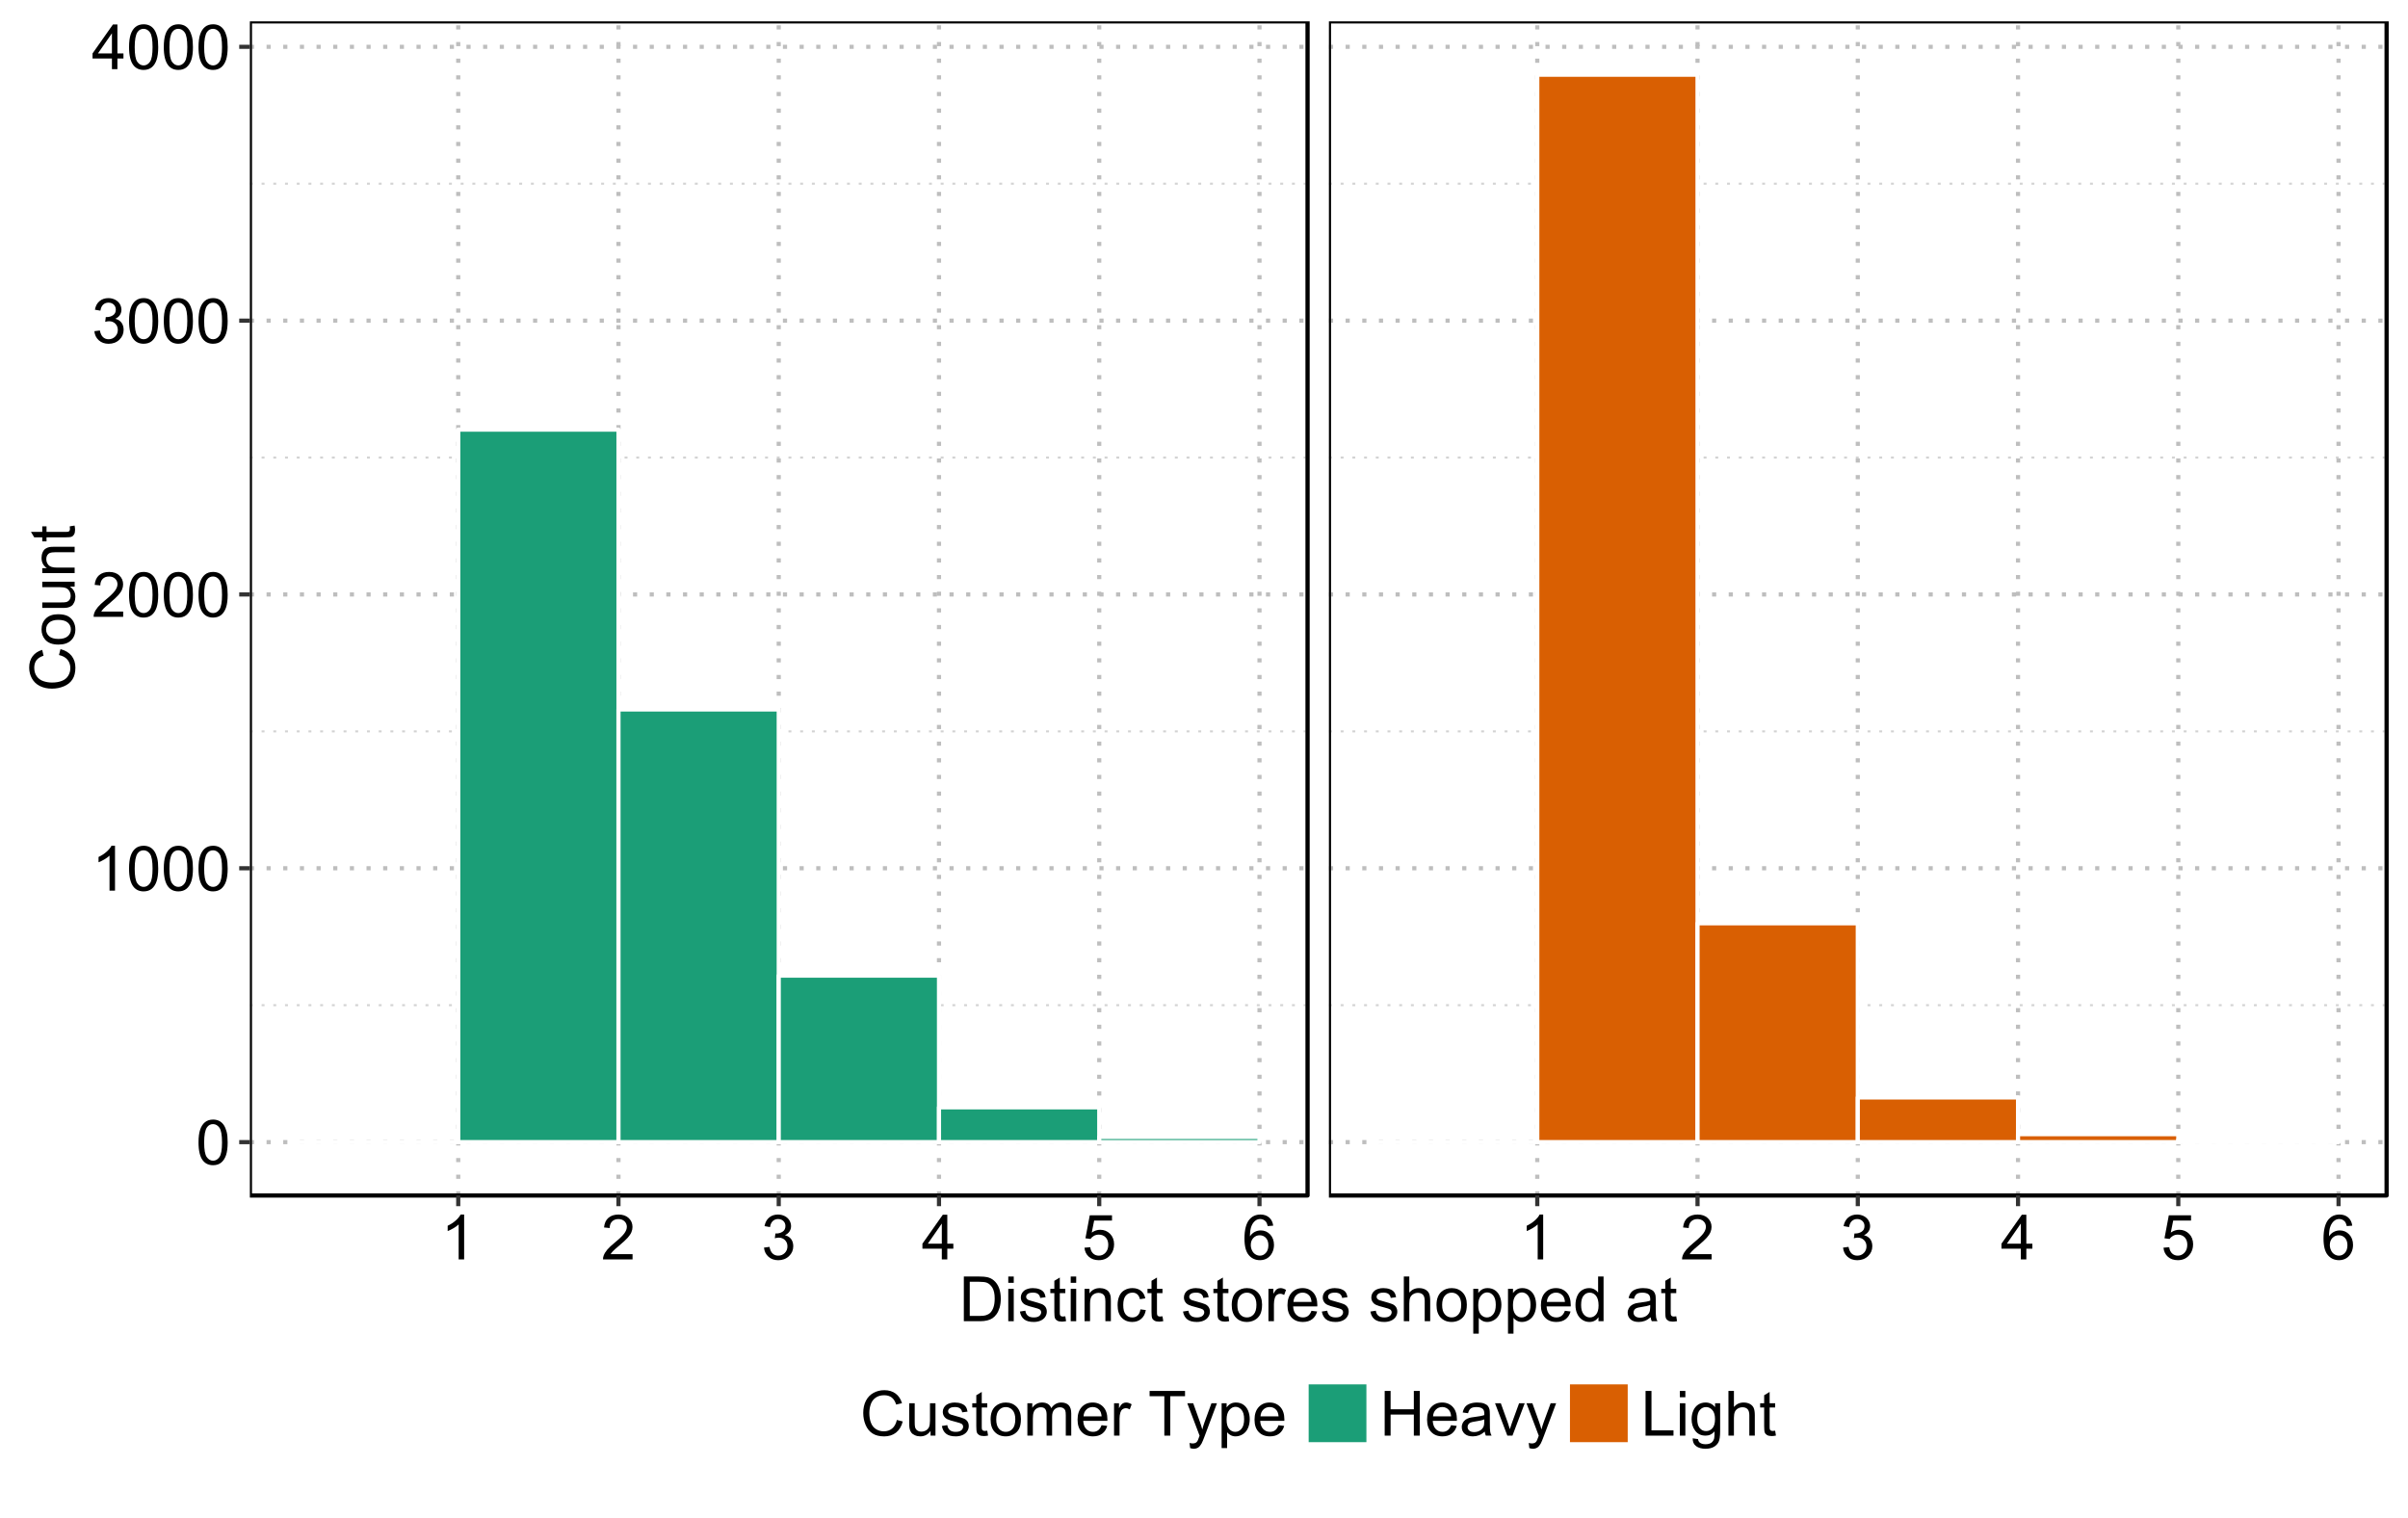 <?xml version="1.0" encoding="UTF-8"?>
<svg xmlns="http://www.w3.org/2000/svg" xmlns:xlink="http://www.w3.org/1999/xlink" width="617pt" height="389pt" viewBox="0 0 617 389" version="1.1">
<defs>
<g>
<symbol overflow="visible" id="glyph0-0">
<path style="stroke:none;" d="M 0.664 -5.648 C 0.66 -7 0.801 -8.09 1.082 -8.918 C 1.359 -9.742 1.773 -10.379 2.324 -10.828 C 2.871 -11.273 3.562 -11.496 4.398 -11.5 C 5.012 -11.496 5.551 -11.371 6.016 -11.129 C 6.477 -10.879 6.859 -10.523 7.164 -10.059 C 7.465 -9.59 7.703 -9.023 7.875 -8.355 C 8.047 -7.684 8.133 -6.781 8.133 -5.648 C 8.133 -4.305 7.992 -3.219 7.719 -2.395 C 7.438 -1.566 7.027 -0.93 6.48 -0.48 C 5.93 -0.031 5.234 0.191 4.398 0.195 C 3.293 0.191 2.426 -0.199 1.797 -0.992 C 1.039 -1.941 0.66 -3.496 0.664 -5.648 Z M 2.109 -5.648 C 2.109 -3.766 2.328 -2.512 2.77 -1.895 C 3.207 -1.27 3.75 -0.961 4.398 -0.961 C 5.043 -0.961 5.586 -1.273 6.027 -1.898 C 6.465 -2.523 6.684 -3.773 6.688 -5.648 C 6.684 -7.531 6.465 -8.781 6.027 -9.406 C 5.586 -10.023 5.039 -10.336 4.383 -10.336 C 3.734 -10.336 3.219 -10.062 2.836 -9.516 C 2.352 -8.816 2.109 -7.527 2.109 -5.648 Z M 2.109 -5.648 "/>
</symbol>
<symbol overflow="visible" id="glyph0-1">
<path style="stroke:none;" d="M 5.961 0 L 4.555 0 L 4.555 -8.961 C 4.211 -8.633 3.77 -8.312 3.223 -7.992 C 2.672 -7.668 2.176 -7.426 1.742 -7.266 L 1.742 -8.625 C 2.523 -8.992 3.211 -9.438 3.805 -9.969 C 4.391 -10.492 4.809 -11.004 5.055 -11.5 L 5.961 -11.5 Z M 5.961 0 "/>
</symbol>
<symbol overflow="visible" id="glyph0-2">
<path style="stroke:none;" d="M 8.055 -1.352 L 8.055 0 L 0.484 0 C 0.473 -0.336 0.527 -0.66 0.648 -0.977 C 0.84 -1.488 1.148 -1.996 1.574 -2.5 C 1.996 -2.996 2.609 -3.574 3.414 -4.234 C 4.656 -5.254 5.496 -6.062 5.938 -6.66 C 6.371 -7.254 6.59 -7.816 6.594 -8.352 C 6.59 -8.906 6.391 -9.379 5.996 -9.762 C 5.594 -10.145 5.074 -10.336 4.438 -10.336 C 3.758 -10.336 3.219 -10.133 2.812 -9.727 C 2.406 -9.32 2.199 -8.758 2.195 -8.039 L 0.75 -8.188 C 0.848 -9.262 1.219 -10.086 1.867 -10.652 C 2.512 -11.215 3.379 -11.496 4.469 -11.5 C 5.566 -11.496 6.438 -11.191 7.078 -10.586 C 7.719 -9.973 8.039 -9.219 8.039 -8.32 C 8.039 -7.859 7.945 -7.406 7.758 -6.969 C 7.57 -6.523 7.258 -6.059 6.824 -5.57 C 6.387 -5.078 5.664 -4.406 4.656 -3.555 C 3.809 -2.844 3.266 -2.363 3.031 -2.113 C 2.789 -1.859 2.594 -1.605 2.438 -1.352 Z M 8.055 -1.352 "/>
</symbol>
<symbol overflow="visible" id="glyph0-3">
<path style="stroke:none;" d="M 0.672 -3.023 L 2.078 -3.211 C 2.238 -2.414 2.512 -1.84 2.902 -1.488 C 3.285 -1.137 3.758 -0.961 4.32 -0.961 C 4.977 -0.961 5.535 -1.188 5.996 -1.648 C 6.449 -2.102 6.68 -2.672 6.68 -3.352 C 6.68 -3.996 6.469 -4.527 6.047 -4.949 C 5.625 -5.367 5.086 -5.578 4.438 -5.578 C 4.168 -5.578 3.84 -5.523 3.445 -5.422 L 3.602 -6.656 C 3.691 -6.645 3.766 -6.637 3.828 -6.641 C 4.422 -6.637 4.961 -6.793 5.445 -7.109 C 5.922 -7.418 6.164 -7.902 6.164 -8.555 C 6.164 -9.07 5.988 -9.496 5.641 -9.836 C 5.289 -10.172 4.84 -10.34 4.289 -10.344 C 3.742 -10.34 3.285 -10.168 2.922 -9.828 C 2.555 -9.48 2.32 -8.965 2.219 -8.281 L 0.812 -8.531 C 0.98 -9.473 1.371 -10.203 1.984 -10.723 C 2.59 -11.238 3.348 -11.496 4.258 -11.5 C 4.879 -11.496 5.453 -11.363 5.984 -11.098 C 6.508 -10.828 6.91 -10.461 7.191 -10 C 7.465 -9.535 7.605 -9.043 7.609 -8.523 C 7.605 -8.027 7.473 -7.578 7.211 -7.172 C 6.941 -6.766 6.547 -6.441 6.031 -6.203 C 6.703 -6.043 7.23 -5.719 7.609 -5.23 C 7.98 -4.734 8.168 -4.117 8.172 -3.383 C 8.168 -2.379 7.805 -1.531 7.078 -0.84 C 6.348 -0.145 5.426 0.199 4.312 0.203 C 3.305 0.199 2.469 -0.098 1.809 -0.695 C 1.141 -1.293 0.762 -2.07 0.672 -3.023 Z M 0.672 -3.023 "/>
</symbol>
<symbol overflow="visible" id="glyph0-4">
<path style="stroke:none;" d="M 5.172 0 L 5.172 -2.742 L 0.203 -2.742 L 0.203 -4.031 L 5.43 -11.453 L 6.578 -11.453 L 6.578 -4.031 L 8.125 -4.031 L 8.125 -2.742 L 6.578 -2.742 L 6.578 0 Z M 5.172 -4.031 L 5.172 -9.195 L 1.586 -4.031 Z M 5.172 -4.031 "/>
</symbol>
<symbol overflow="visible" id="glyph0-5">
<path style="stroke:none;" d="M 0.664 -3 L 2.141 -3.125 C 2.246 -2.402 2.5 -1.863 2.902 -1.504 C 3.297 -1.141 3.777 -0.961 4.344 -0.961 C 5.016 -0.961 5.59 -1.215 6.062 -1.727 C 6.527 -2.234 6.762 -2.91 6.766 -3.758 C 6.762 -4.555 6.535 -5.188 6.09 -5.656 C 5.637 -6.117 5.047 -6.352 4.32 -6.352 C 3.863 -6.352 3.457 -6.246 3.094 -6.043 C 2.727 -5.832 2.438 -5.566 2.234 -5.242 L 0.914 -5.414 L 2.023 -11.297 L 7.719 -11.297 L 7.719 -9.953 L 3.148 -9.953 L 2.531 -6.875 C 3.219 -7.352 3.938 -7.594 4.695 -7.594 C 5.691 -7.594 6.535 -7.246 7.227 -6.555 C 7.91 -5.859 8.254 -4.969 8.258 -3.883 C 8.254 -2.844 7.953 -1.949 7.352 -1.195 C 6.613 -0.27 5.609 0.191 4.344 0.195 C 3.297 0.191 2.449 -0.098 1.793 -0.68 C 1.133 -1.262 0.754 -2.035 0.664 -3 Z M 0.664 -3 "/>
</symbol>
<symbol overflow="visible" id="glyph0-6">
<path style="stroke:none;" d="M 7.961 -8.648 L 6.562 -8.539 C 6.438 -9.086 6.258 -9.488 6.031 -9.742 C 5.648 -10.141 5.18 -10.34 4.625 -10.344 C 4.172 -10.34 3.781 -10.215 3.445 -9.969 C 3 -9.641 2.648 -9.172 2.398 -8.555 C 2.141 -7.934 2.008 -7.051 2 -5.906 C 2.336 -6.422 2.75 -6.805 3.242 -7.055 C 3.727 -7.305 4.242 -7.43 4.781 -7.43 C 5.719 -7.43 6.516 -7.082 7.176 -6.395 C 7.832 -5.699 8.16 -4.809 8.164 -3.719 C 8.16 -2.996 8.008 -2.328 7.699 -1.715 C 7.387 -1.094 6.961 -0.621 6.422 -0.297 C 5.879 0.031 5.262 0.191 4.578 0.195 C 3.402 0.191 2.449 -0.234 1.711 -1.098 C 0.969 -1.957 0.598 -3.379 0.602 -5.359 C 0.598 -7.57 1.008 -9.18 1.828 -10.188 C 2.539 -11.059 3.5 -11.496 4.711 -11.5 C 5.609 -11.496 6.348 -11.242 6.926 -10.742 C 7.5 -10.234 7.844 -9.539 7.961 -8.648 Z M 2.219 -3.711 C 2.215 -3.223 2.316 -2.762 2.527 -2.32 C 2.73 -1.875 3.02 -1.535 3.391 -1.309 C 3.758 -1.074 4.145 -0.961 4.555 -0.961 C 5.145 -0.961 5.656 -1.199 6.086 -1.68 C 6.512 -2.156 6.727 -2.809 6.727 -3.633 C 6.727 -4.422 6.516 -5.043 6.094 -5.504 C 5.672 -5.957 5.141 -6.188 4.5 -6.188 C 3.863 -6.188 3.324 -5.957 2.883 -5.504 C 2.438 -5.043 2.215 -4.445 2.219 -3.711 Z M 2.219 -3.711 "/>
</symbol>
<symbol overflow="visible" id="glyph0-7">
<path style="stroke:none;" d="M 1.234 0 L 1.234 -11.453 L 5.18 -11.453 C 6.07 -11.449 6.75 -11.395 7.219 -11.289 C 7.875 -11.137 8.434 -10.863 8.898 -10.469 C 9.5 -9.957 9.953 -9.305 10.254 -8.512 C 10.551 -7.715 10.699 -6.809 10.703 -5.789 C 10.699 -4.918 10.598 -4.145 10.398 -3.477 C 10.191 -2.801 9.93 -2.246 9.617 -1.809 C 9.297 -1.367 8.949 -1.02 8.574 -0.77 C 8.191 -0.512 7.738 -0.32 7.207 -0.195 C 6.672 -0.062 6.059 0 5.367 0 Z M 2.75 -1.352 L 5.195 -1.352 C 5.949 -1.348 6.543 -1.418 6.973 -1.562 C 7.402 -1.699 7.742 -1.898 8 -2.156 C 8.355 -2.516 8.637 -2.996 8.84 -3.605 C 9.039 -4.207 9.141 -4.945 9.141 -5.812 C 9.141 -7.008 8.941 -7.926 8.551 -8.574 C 8.152 -9.215 7.676 -9.648 7.117 -9.867 C 6.707 -10.023 6.055 -10.102 5.156 -10.102 L 2.75 -10.102 Z M 2.75 -1.352 "/>
</symbol>
<symbol overflow="visible" id="glyph0-8">
<path style="stroke:none;" d="M 1.062 -9.836 L 1.062 -11.453 L 2.469 -11.453 L 2.469 -9.836 Z M 1.062 0 L 1.062 -8.297 L 2.469 -8.297 L 2.469 0 Z M 1.062 0 "/>
</symbol>
<symbol overflow="visible" id="glyph0-9">
<path style="stroke:none;" d="M 0.492 -2.477 L 1.883 -2.695 C 1.957 -2.137 2.176 -1.707 2.535 -1.414 C 2.891 -1.113 3.391 -0.965 4.031 -0.969 C 4.676 -0.965 5.152 -1.098 5.469 -1.363 C 5.777 -1.625 5.934 -1.934 5.938 -2.289 C 5.934 -2.605 5.797 -2.855 5.523 -3.039 C 5.328 -3.16 4.848 -3.32 4.086 -3.516 C 3.051 -3.773 2.336 -3.996 1.941 -4.191 C 1.539 -4.379 1.238 -4.645 1.035 -4.98 C 0.828 -5.316 0.727 -5.688 0.727 -6.094 C 0.727 -6.461 0.809 -6.801 0.98 -7.121 C 1.145 -7.434 1.375 -7.695 1.672 -7.906 C 1.887 -8.062 2.188 -8.199 2.566 -8.316 C 2.941 -8.426 3.344 -8.484 3.781 -8.484 C 4.43 -8.484 5.004 -8.391 5.496 -8.203 C 5.988 -8.016 6.352 -7.762 6.586 -7.441 C 6.82 -7.121 6.98 -6.691 7.07 -6.156 L 5.695 -5.969 C 5.633 -6.395 5.449 -6.727 5.152 -6.969 C 4.848 -7.203 4.426 -7.324 3.883 -7.328 C 3.234 -7.324 2.773 -7.219 2.5 -7.008 C 2.223 -6.793 2.086 -6.543 2.086 -6.258 C 2.086 -6.074 2.141 -5.91 2.258 -5.766 C 2.367 -5.613 2.547 -5.488 2.797 -5.391 C 2.934 -5.336 3.348 -5.215 4.039 -5.031 C 5.031 -4.762 5.727 -4.543 6.121 -4.379 C 6.512 -4.207 6.82 -3.961 7.047 -3.641 C 7.27 -3.312 7.383 -2.914 7.383 -2.438 C 7.383 -1.969 7.246 -1.527 6.973 -1.113 C 6.699 -0.699 6.305 -0.379 5.789 -0.152 C 5.273 0.074 4.688 0.188 4.039 0.188 C 2.957 0.188 2.137 -0.035 1.574 -0.484 C 1.008 -0.93 0.648 -1.594 0.492 -2.477 Z M 0.492 -2.477 "/>
</symbol>
<symbol overflow="visible" id="glyph0-10">
<path style="stroke:none;" d="M 4.125 -1.258 L 4.328 -0.016 C 3.93 0.066 3.574 0.105 3.266 0.109 C 2.75 0.105 2.355 0.027 2.078 -0.133 C 1.793 -0.293 1.594 -0.504 1.484 -0.77 C 1.367 -1.027 1.312 -1.582 1.312 -2.43 L 1.312 -7.203 L 0.281 -7.203 L 0.281 -8.297 L 1.312 -8.297 L 1.312 -10.352 L 2.711 -11.195 L 2.711 -8.297 L 4.125 -8.297 L 4.125 -7.203 L 2.711 -7.203 L 2.711 -2.352 C 2.707 -1.945 2.73 -1.688 2.785 -1.578 C 2.832 -1.461 2.914 -1.371 3.027 -1.305 C 3.137 -1.234 3.297 -1.199 3.508 -1.203 C 3.66 -1.199 3.867 -1.219 4.125 -1.258 Z M 4.125 -1.258 "/>
</symbol>
<symbol overflow="visible" id="glyph0-11">
<path style="stroke:none;" d="M 1.055 0 L 1.055 -8.297 L 2.32 -8.297 L 2.32 -7.117 C 2.93 -8.027 3.809 -8.484 4.961 -8.484 C 5.457 -8.484 5.918 -8.395 6.34 -8.215 C 6.758 -8.035 7.07 -7.797 7.281 -7.508 C 7.488 -7.211 7.633 -6.867 7.719 -6.469 C 7.766 -6.207 7.793 -5.75 7.797 -5.102 L 7.797 0 L 6.391 0 L 6.391 -5.047 C 6.387 -5.617 6.332 -6.047 6.227 -6.332 C 6.113 -6.613 5.918 -6.84 5.645 -7.012 C 5.363 -7.18 5.039 -7.266 4.664 -7.266 C 4.062 -7.266 3.543 -7.074 3.113 -6.695 C 2.676 -6.312 2.461 -5.59 2.461 -4.531 L 2.461 0 Z M 1.055 0 "/>
</symbol>
<symbol overflow="visible" id="glyph0-12">
<path style="stroke:none;" d="M 6.469 -3.039 L 7.852 -2.859 C 7.699 -1.906 7.312 -1.16 6.691 -0.621 C 6.066 -0.082 5.301 0.188 4.398 0.188 C 3.262 0.188 2.348 -0.184 1.66 -0.926 C 0.965 -1.668 0.621 -2.73 0.625 -4.117 C 0.621 -5.012 0.77 -5.797 1.07 -6.469 C 1.363 -7.141 1.816 -7.645 2.426 -7.98 C 3.031 -8.316 3.691 -8.484 4.406 -8.484 C 5.305 -8.484 6.039 -8.254 6.617 -7.801 C 7.188 -7.34 7.555 -6.695 7.719 -5.859 L 6.352 -5.648 C 6.219 -6.203 5.988 -6.621 5.66 -6.906 C 5.328 -7.184 4.926 -7.324 4.461 -7.328 C 3.75 -7.324 3.176 -7.07 2.734 -6.566 C 2.289 -6.055 2.066 -5.25 2.07 -4.156 C 2.066 -3.039 2.281 -2.23 2.711 -1.727 C 3.137 -1.219 3.695 -0.965 4.383 -0.969 C 4.934 -0.965 5.395 -1.137 5.766 -1.477 C 6.133 -1.812 6.367 -2.332 6.469 -3.039 Z M 6.469 -3.039 "/>
</symbol>
<symbol overflow="visible" id="glyph0-13">
<path style="stroke:none;" d=""/>
</symbol>
<symbol overflow="visible" id="glyph0-14">
<path style="stroke:none;" d="M 0.531 -4.148 C 0.527 -5.684 0.953 -6.82 1.812 -7.562 C 2.523 -8.176 3.395 -8.484 4.422 -8.484 C 5.559 -8.484 6.492 -8.109 7.219 -7.363 C 7.941 -6.613 8.301 -5.582 8.305 -4.266 C 8.301 -3.195 8.141 -2.355 7.824 -1.746 C 7.5 -1.133 7.035 -0.656 6.426 -0.32 C 5.812 0.02 5.145 0.188 4.422 0.188 C 3.258 0.188 2.32 -0.184 1.605 -0.93 C 0.887 -1.672 0.527 -2.746 0.531 -4.148 Z M 1.977 -4.148 C 1.973 -3.086 2.207 -2.289 2.672 -1.762 C 3.133 -1.23 3.715 -0.965 4.422 -0.969 C 5.117 -0.965 5.699 -1.23 6.164 -1.766 C 6.625 -2.293 6.855 -3.105 6.859 -4.195 C 6.855 -5.219 6.621 -5.996 6.16 -6.527 C 5.691 -7.055 5.113 -7.316 4.422 -7.32 C 3.715 -7.316 3.133 -7.055 2.672 -6.531 C 2.207 -6.004 1.973 -5.211 1.977 -4.148 Z M 1.977 -4.148 "/>
</symbol>
<symbol overflow="visible" id="glyph0-15">
<path style="stroke:none;" d="M 1.039 0 L 1.039 -8.297 L 2.305 -8.297 L 2.305 -7.039 C 2.625 -7.625 2.926 -8.016 3.199 -8.203 C 3.473 -8.391 3.773 -8.484 4.102 -8.484 C 4.574 -8.484 5.055 -8.332 5.547 -8.031 L 5.062 -6.727 C 4.719 -6.93 4.375 -7.031 4.031 -7.031 C 3.723 -7.031 3.445 -6.938 3.203 -6.754 C 2.957 -6.566 2.781 -6.309 2.68 -5.984 C 2.52 -5.48 2.441 -4.934 2.445 -4.344 L 2.445 0 Z M 1.039 0 "/>
</symbol>
<symbol overflow="visible" id="glyph0-16">
<path style="stroke:none;" d="M 6.734 -2.672 L 8.188 -2.492 C 7.953 -1.641 7.531 -0.984 6.914 -0.516 C 6.293 -0.047 5.5 0.188 4.539 0.188 C 3.324 0.188 2.363 -0.184 1.652 -0.934 C 0.941 -1.676 0.586 -2.727 0.586 -4.078 C 0.586 -5.473 0.945 -6.555 1.664 -7.328 C 2.383 -8.098 3.312 -8.484 4.461 -8.484 C 5.566 -8.484 6.473 -8.105 7.18 -7.352 C 7.879 -6.594 8.23 -5.531 8.234 -4.164 C 8.23 -4.078 8.23 -3.953 8.227 -3.789 L 2.039 -3.789 C 2.09 -2.875 2.348 -2.176 2.812 -1.695 C 3.273 -1.207 3.852 -0.965 4.547 -0.969 C 5.062 -0.965 5.5 -1.102 5.867 -1.375 C 6.227 -1.645 6.516 -2.078 6.734 -2.672 Z M 2.117 -4.945 L 6.75 -4.945 C 6.688 -5.641 6.508 -6.164 6.219 -6.516 C 5.766 -7.055 5.188 -7.324 4.477 -7.328 C 3.828 -7.324 3.285 -7.109 2.848 -6.68 C 2.406 -6.246 2.16 -5.668 2.117 -4.945 Z M 2.117 -4.945 "/>
</symbol>
<symbol overflow="visible" id="glyph0-17">
<path style="stroke:none;" d="M 1.055 0 L 1.055 -11.453 L 2.461 -11.453 L 2.461 -7.344 C 3.117 -8.102 3.945 -8.484 4.945 -8.484 C 5.559 -8.484 6.09 -8.363 6.547 -8.121 C 6.996 -7.879 7.32 -7.543 7.52 -7.117 C 7.711 -6.688 7.809 -6.066 7.812 -5.258 L 7.812 0 L 6.406 0 L 6.406 -5.258 C 6.402 -5.957 6.25 -6.469 5.949 -6.793 C 5.641 -7.109 5.211 -7.27 4.656 -7.273 C 4.238 -7.27 3.848 -7.164 3.48 -6.949 C 3.113 -6.73 2.852 -6.438 2.695 -6.07 C 2.539 -5.699 2.461 -5.188 2.461 -4.539 L 2.461 0 Z M 1.055 0 "/>
</symbol>
<symbol overflow="visible" id="glyph0-18">
<path style="stroke:none;" d="M 1.055 3.18 L 1.055 -8.297 L 2.336 -8.297 L 2.336 -7.219 C 2.637 -7.641 2.977 -7.957 3.359 -8.168 C 3.734 -8.379 4.195 -8.484 4.742 -8.484 C 5.445 -8.484 6.07 -8.301 6.617 -7.938 C 7.156 -7.57 7.566 -7.055 7.844 -6.395 C 8.117 -5.727 8.254 -5 8.258 -4.211 C 8.254 -3.359 8.102 -2.594 7.801 -1.918 C 7.492 -1.234 7.051 -0.715 6.473 -0.355 C 5.891 0.008 5.281 0.188 4.641 0.188 C 4.172 0.188 3.75 0.09 3.379 -0.109 C 3.004 -0.305 2.699 -0.555 2.461 -0.859 L 2.461 3.18 Z M 2.328 -4.102 C 2.324 -3.031 2.543 -2.242 2.977 -1.734 C 3.406 -1.223 3.93 -0.965 4.547 -0.969 C 5.172 -0.965 5.707 -1.23 6.152 -1.762 C 6.598 -2.289 6.82 -3.109 6.82 -4.219 C 6.82 -5.273 6.602 -6.062 6.168 -6.594 C 5.73 -7.117 5.211 -7.383 4.609 -7.383 C 4.008 -7.383 3.477 -7.102 3.02 -6.543 C 2.555 -5.98 2.324 -5.168 2.328 -4.102 Z M 2.328 -4.102 "/>
</symbol>
<symbol overflow="visible" id="glyph0-19">
<path style="stroke:none;" d="M 6.438 0 L 6.438 -1.047 C 5.91 -0.223 5.137 0.188 4.117 0.188 C 3.453 0.188 2.844 0.008 2.293 -0.359 C 1.734 -0.719 1.305 -1.23 1.004 -1.887 C 0.695 -2.539 0.543 -3.289 0.547 -4.141 C 0.543 -4.965 0.684 -5.715 0.961 -6.395 C 1.234 -7.066 1.648 -7.586 2.203 -7.945 C 2.754 -8.305 3.371 -8.484 4.055 -8.484 C 4.555 -8.484 5 -8.379 5.391 -8.168 C 5.781 -7.957 6.098 -7.68 6.344 -7.344 L 6.344 -11.453 L 7.742 -11.453 L 7.742 0 Z M 1.992 -4.141 C 1.992 -3.074 2.215 -2.281 2.664 -1.758 C 3.109 -1.23 3.637 -0.965 4.25 -0.969 C 4.859 -0.965 5.383 -1.219 5.816 -1.723 C 6.242 -2.223 6.457 -2.988 6.461 -4.023 C 6.457 -5.156 6.238 -5.988 5.805 -6.523 C 5.363 -7.051 4.824 -7.316 4.188 -7.32 C 3.559 -7.316 3.035 -7.062 2.621 -6.555 C 2.199 -6.043 1.992 -5.238 1.992 -4.141 Z M 1.992 -4.141 "/>
</symbol>
<symbol overflow="visible" id="glyph0-20">
<path style="stroke:none;" d="M 6.469 -1.023 C 5.945 -0.578 5.441 -0.266 4.965 -0.086 C 4.48 0.098 3.965 0.188 3.414 0.188 C 2.5 0.188 1.801 -0.035 1.312 -0.48 C 0.82 -0.926 0.574 -1.492 0.578 -2.188 C 0.574 -2.59 0.668 -2.961 0.855 -3.301 C 1.039 -3.633 1.281 -3.902 1.582 -4.109 C 1.879 -4.309 2.215 -4.465 2.594 -4.57 C 2.867 -4.641 3.285 -4.711 3.844 -4.781 C 4.977 -4.914 5.812 -5.074 6.352 -5.266 C 6.355 -5.457 6.355 -5.578 6.359 -5.633 C 6.355 -6.203 6.223 -6.609 5.961 -6.844 C 5.598 -7.16 5.066 -7.316 4.359 -7.32 C 3.695 -7.316 3.207 -7.203 2.895 -6.973 C 2.578 -6.738 2.344 -6.328 2.195 -5.742 L 0.82 -5.93 C 0.945 -6.516 1.148 -6.988 1.438 -7.355 C 1.719 -7.715 2.133 -7.996 2.68 -8.191 C 3.219 -8.387 3.848 -8.484 4.562 -8.484 C 5.27 -8.484 5.844 -8.398 6.289 -8.234 C 6.727 -8.062 7.055 -7.855 7.266 -7.605 C 7.473 -7.352 7.617 -7.031 7.703 -6.648 C 7.746 -6.406 7.77 -5.973 7.773 -5.352 L 7.773 -3.477 C 7.77 -2.164 7.801 -1.34 7.863 -0.996 C 7.922 -0.648 8.039 -0.316 8.219 0 L 6.75 0 C 6.602 -0.289 6.508 -0.629 6.469 -1.023 Z M 6.352 -4.164 C 5.84 -3.953 5.074 -3.777 4.055 -3.633 C 3.477 -3.547 3.066 -3.453 2.828 -3.352 C 2.586 -3.246 2.402 -3.094 2.273 -2.895 C 2.141 -2.691 2.074 -2.469 2.078 -2.227 C 2.074 -1.852 2.215 -1.539 2.504 -1.289 C 2.785 -1.039 3.203 -0.914 3.75 -0.914 C 4.289 -0.914 4.77 -1.031 5.195 -1.27 C 5.613 -1.504 5.922 -1.828 6.125 -2.242 C 6.273 -2.559 6.352 -3.027 6.352 -3.648 Z M 6.352 -4.164 "/>
</symbol>
<symbol overflow="visible" id="glyph0-21">
<path style="stroke:none;" d="M 9.406 -4.016 L 10.922 -3.633 C 10.602 -2.387 10.027 -1.438 9.207 -0.785 C 8.379 -0.133 7.371 0.191 6.18 0.195 C 4.941 0.191 3.938 -0.055 3.168 -0.559 C 2.391 -1.059 1.801 -1.789 1.402 -2.742 C 0.996 -3.695 0.797 -4.719 0.797 -5.812 C 0.797 -7.004 1.023 -8.043 1.48 -8.934 C 1.934 -9.82 2.582 -10.496 3.426 -10.957 C 4.266 -11.418 5.191 -11.648 6.203 -11.648 C 7.348 -11.648 8.312 -11.355 9.094 -10.773 C 9.875 -10.188 10.418 -9.367 10.727 -8.312 L 9.234 -7.961 C 8.969 -8.793 8.582 -9.398 8.078 -9.781 C 7.57 -10.156 6.934 -10.348 6.172 -10.352 C 5.289 -10.348 4.555 -10.137 3.965 -9.719 C 3.371 -9.293 2.957 -8.727 2.719 -8.02 C 2.477 -7.305 2.355 -6.57 2.359 -5.82 C 2.355 -4.844 2.496 -3.996 2.785 -3.27 C 3.066 -2.543 3.508 -2 4.109 -1.641 C 4.703 -1.281 5.352 -1.102 6.055 -1.102 C 6.898 -1.102 7.617 -1.344 8.211 -1.836 C 8.797 -2.32 9.195 -3.047 9.406 -4.016 Z M 9.406 -4.016 "/>
</symbol>
<symbol overflow="visible" id="glyph0-22">
<path style="stroke:none;" d="M 6.492 0 L 6.492 -1.219 C 5.844 -0.281 4.965 0.188 3.859 0.188 C 3.367 0.188 2.91 0.094 2.488 -0.094 C 2.062 -0.281 1.746 -0.516 1.543 -0.801 C 1.332 -1.082 1.188 -1.43 1.109 -1.844 C 1.047 -2.117 1.02 -2.555 1.023 -3.156 L 1.023 -8.297 L 2.43 -8.297 L 2.43 -3.695 C 2.426 -2.957 2.453 -2.461 2.516 -2.211 C 2.602 -1.836 2.789 -1.547 3.078 -1.34 C 3.359 -1.125 3.715 -1.02 4.141 -1.023 C 4.559 -1.02 4.953 -1.129 5.328 -1.348 C 5.695 -1.562 5.957 -1.855 6.113 -2.23 C 6.262 -2.602 6.34 -3.141 6.344 -3.852 L 6.344 -8.297 L 7.75 -8.297 L 7.75 0 Z M 6.492 0 "/>
</symbol>
<symbol overflow="visible" id="glyph0-23">
<path style="stroke:none;" d="M 1.055 0 L 1.055 -8.297 L 2.312 -8.297 L 2.312 -7.133 C 2.57 -7.535 2.918 -7.863 3.352 -8.113 C 3.781 -8.359 4.273 -8.484 4.828 -8.484 C 5.441 -8.484 5.945 -8.355 6.34 -8.102 C 6.73 -7.844 7.008 -7.488 7.172 -7.031 C 7.828 -8 8.68 -8.484 9.734 -8.484 C 10.555 -8.484 11.188 -8.254 11.633 -7.801 C 12.07 -7.34 12.293 -6.641 12.297 -5.695 L 12.297 0 L 10.898 0 L 10.898 -5.227 C 10.898 -5.789 10.852 -6.191 10.762 -6.441 C 10.668 -6.684 10.504 -6.883 10.266 -7.039 C 10.023 -7.188 9.742 -7.266 9.422 -7.266 C 8.836 -7.266 8.352 -7.07 7.969 -6.684 C 7.582 -6.293 7.387 -5.672 7.391 -4.82 L 7.391 0 L 5.984 0 L 5.984 -5.391 C 5.98 -6.016 5.867 -6.484 5.641 -6.797 C 5.41 -7.109 5.035 -7.266 4.516 -7.266 C 4.117 -7.266 3.75 -7.16 3.418 -6.953 C 3.078 -6.742 2.836 -6.438 2.688 -6.039 C 2.535 -5.637 2.461 -5.059 2.461 -4.305 L 2.461 0 Z M 1.055 0 "/>
</symbol>
<symbol overflow="visible" id="glyph0-24">
<path style="stroke:none;" d="M 4.148 0 L 4.148 -10.102 L 0.375 -10.102 L 0.375 -11.453 L 9.453 -11.453 L 9.453 -10.102 L 5.664 -10.102 L 5.664 0 Z M 4.148 0 "/>
</symbol>
<symbol overflow="visible" id="glyph0-25">
<path style="stroke:none;" d="M 0.992 3.195 L 0.836 1.875 C 1.141 1.957 1.41 1.996 1.641 2 C 1.953 1.996 2.203 1.945 2.391 1.844 C 2.578 1.738 2.73 1.594 2.852 1.406 C 2.938 1.266 3.082 0.914 3.281 0.359 C 3.305 0.277 3.344 0.164 3.406 0.016 L 0.258 -8.297 L 1.773 -8.297 L 3.5 -3.492 C 3.719 -2.883 3.922 -2.242 4.102 -1.57 C 4.262 -2.215 4.453 -2.844 4.68 -3.461 L 6.453 -8.297 L 7.859 -8.297 L 4.703 0.141 C 4.363 1.051 4.102 1.676 3.914 2.023 C 3.664 2.484 3.375 2.824 3.055 3.043 C 2.727 3.254 2.344 3.363 1.898 3.367 C 1.625 3.363 1.32 3.305 0.992 3.195 Z M 0.992 3.195 "/>
</symbol>
<symbol overflow="visible" id="glyph0-26">
<path style="stroke:none;" d="M 1.281 0 L 1.281 -11.453 L 2.797 -11.453 L 2.797 -6.75 L 8.75 -6.75 L 8.75 -11.453 L 10.266 -11.453 L 10.266 0 L 8.75 0 L 8.75 -5.398 L 2.797 -5.398 L 2.797 0 Z M 1.281 0 "/>
</symbol>
<symbol overflow="visible" id="glyph0-27">
<path style="stroke:none;" d="M 3.359 0 L 0.203 -8.297 L 1.688 -8.297 L 3.469 -3.328 C 3.66 -2.789 3.836 -2.23 4 -1.656 C 4.121 -2.09 4.297 -2.617 4.523 -3.234 L 6.367 -8.297 L 7.812 -8.297 L 4.672 0 Z M 3.359 0 "/>
</symbol>
<symbol overflow="visible" id="glyph0-28">
<path style="stroke:none;" d="M 1.172 0 L 1.172 -11.453 L 2.688 -11.453 L 2.688 -1.352 L 8.328 -1.352 L 8.328 0 Z M 1.172 0 "/>
</symbol>
<symbol overflow="visible" id="glyph0-29">
<path style="stroke:none;" d="M 0.797 0.688 L 2.164 0.891 C 2.219 1.312 2.379 1.617 2.641 1.812 C 2.988 2.07 3.465 2.203 4.07 2.203 C 4.719 2.203 5.223 2.07 5.578 1.812 C 5.93 1.547 6.168 1.184 6.297 0.719 C 6.367 0.43 6.402 -0.168 6.398 -1.086 C 5.781 -0.359 5.016 0 4.102 0 C 2.961 0 2.078 -0.41 1.453 -1.234 C 0.828 -2.055 0.516 -3.043 0.516 -4.195 C 0.516 -4.984 0.656 -5.715 0.945 -6.387 C 1.227 -7.055 1.645 -7.57 2.191 -7.938 C 2.734 -8.301 3.371 -8.484 4.109 -8.484 C 5.086 -8.484 5.895 -8.086 6.531 -7.297 L 6.531 -8.297 L 7.828 -8.297 L 7.828 -1.125 C 7.828 0.164 7.695 1.078 7.434 1.621 C 7.168 2.156 6.75 2.582 6.184 2.898 C 5.609 3.207 4.91 3.363 4.078 3.367 C 3.086 3.363 2.285 3.141 1.68 2.699 C 1.066 2.25 0.773 1.578 0.797 0.688 Z M 1.961 -4.297 C 1.957 -3.203 2.172 -2.41 2.609 -1.914 C 3.039 -1.41 3.582 -1.16 4.234 -1.164 C 4.879 -1.16 5.422 -1.41 5.859 -1.91 C 6.297 -2.406 6.516 -3.184 6.516 -4.25 C 6.516 -5.262 6.289 -6.027 5.84 -6.547 C 5.387 -7.059 4.844 -7.316 4.211 -7.32 C 3.582 -7.316 3.051 -7.062 2.617 -6.559 C 2.176 -6.047 1.957 -5.293 1.961 -4.297 Z M 1.961 -4.297 "/>
</symbol>
<symbol overflow="visible" id="glyph1-0">
<path style="stroke:none;" d="M -4.016 -9.406 L -3.633 -10.922 C -2.387 -10.602 -1.438 -10.027 -0.785 -9.207 C -0.133 -8.379 0.191 -7.371 0.195 -6.18 C 0.191 -4.941 -0.055 -3.938 -0.559 -3.168 C -1.059 -2.391 -1.789 -1.801 -2.742 -1.402 C -3.695 -0.996 -4.719 -0.797 -5.812 -0.797 C -7.004 -0.797 -8.043 -1.023 -8.934 -1.48 C -9.82 -1.934 -10.496 -2.582 -10.957 -3.426 C -11.418 -4.266 -11.648 -5.191 -11.648 -6.203 C -11.648 -7.348 -11.355 -8.312 -10.773 -9.094 C -10.188 -9.875 -9.367 -10.418 -8.312 -10.727 L -7.961 -9.234 C -8.793 -8.969 -9.398 -8.582 -9.781 -8.078 C -10.156 -7.57 -10.348 -6.934 -10.352 -6.172 C -10.348 -5.289 -10.137 -4.555 -9.719 -3.965 C -9.293 -3.371 -8.727 -2.957 -8.02 -2.719 C -7.305 -2.477 -6.57 -2.355 -5.82 -2.359 C -4.844 -2.355 -3.996 -2.496 -3.27 -2.785 C -2.543 -3.066 -2 -3.508 -1.641 -4.109 C -1.281 -4.703 -1.102 -5.352 -1.102 -6.055 C -1.102 -6.898 -1.344 -7.617 -1.836 -8.211 C -2.32 -8.797 -3.047 -9.195 -4.016 -9.406 Z M -4.016 -9.406 "/>
</symbol>
<symbol overflow="visible" id="glyph1-1">
<path style="stroke:none;" d="M -4.148 -0.531 C -5.684 -0.527 -6.82 -0.953 -7.562 -1.812 C -8.176 -2.523 -8.484 -3.395 -8.484 -4.422 C -8.484 -5.559 -8.109 -6.492 -7.363 -7.219 C -6.613 -7.941 -5.582 -8.301 -4.266 -8.305 C -3.195 -8.301 -2.355 -8.141 -1.746 -7.824 C -1.133 -7.5 -0.656 -7.035 -0.32 -6.426 C 0.02 -5.812 0.188 -5.145 0.188 -4.422 C 0.188 -3.258 -0.184 -2.32 -0.93 -1.605 C -1.672 -0.887 -2.746 -0.527 -4.148 -0.531 Z M -4.148 -1.977 C -3.086 -1.973 -2.289 -2.207 -1.762 -2.672 C -1.23 -3.133 -0.965 -3.715 -0.969 -4.422 C -0.965 -5.117 -1.23 -5.699 -1.766 -6.164 C -2.293 -6.625 -3.105 -6.855 -4.195 -6.859 C -5.219 -6.855 -5.996 -6.621 -6.527 -6.16 C -7.055 -5.691 -7.316 -5.113 -7.32 -4.422 C -7.316 -3.715 -7.055 -3.133 -6.531 -2.672 C -6.004 -2.207 -5.211 -1.973 -4.148 -1.977 Z M -4.148 -1.977 "/>
</symbol>
<symbol overflow="visible" id="glyph1-2">
<path style="stroke:none;" d="M 0 -6.492 L -1.219 -6.492 C -0.281 -5.844 0.188 -4.965 0.188 -3.859 C 0.188 -3.367 0.094 -2.91 -0.094 -2.488 C -0.281 -2.062 -0.516 -1.746 -0.801 -1.543 C -1.082 -1.332 -1.43 -1.188 -1.844 -1.109 C -2.117 -1.047 -2.555 -1.02 -3.156 -1.023 L -8.297 -1.023 L -8.297 -2.43 L -3.695 -2.43 C -2.957 -2.426 -2.461 -2.453 -2.211 -2.516 C -1.836 -2.602 -1.547 -2.789 -1.34 -3.078 C -1.125 -3.359 -1.02 -3.715 -1.023 -4.141 C -1.02 -4.559 -1.129 -4.953 -1.348 -5.328 C -1.562 -5.695 -1.855 -5.957 -2.23 -6.113 C -2.602 -6.262 -3.141 -6.34 -3.852 -6.344 L -8.297 -6.344 L -8.297 -7.75 L 0 -7.75 Z M 0 -6.492 "/>
</symbol>
<symbol overflow="visible" id="glyph1-3">
<path style="stroke:none;" d="M 0 -1.055 L -8.297 -1.055 L -8.297 -2.32 L -7.117 -2.32 C -8.027 -2.93 -8.484 -3.809 -8.484 -4.961 C -8.484 -5.457 -8.395 -5.918 -8.215 -6.34 C -8.035 -6.758 -7.797 -7.07 -7.508 -7.281 C -7.211 -7.488 -6.867 -7.633 -6.469 -7.719 C -6.207 -7.766 -5.75 -7.793 -5.102 -7.797 L 0 -7.797 L 0 -6.391 L -5.047 -6.391 C -5.617 -6.387 -6.047 -6.332 -6.332 -6.227 C -6.613 -6.113 -6.84 -5.918 -7.012 -5.645 C -7.18 -5.363 -7.266 -5.039 -7.266 -4.664 C -7.266 -4.062 -7.074 -3.543 -6.695 -3.113 C -6.312 -2.676 -5.59 -2.461 -4.531 -2.461 L 0 -2.461 Z M 0 -1.055 "/>
</symbol>
<symbol overflow="visible" id="glyph1-4">
<path style="stroke:none;" d="M -1.258 -4.125 L -0.016 -4.328 C 0.066 -3.93 0.105 -3.574 0.109 -3.266 C 0.105 -2.75 0.027 -2.355 -0.133 -2.078 C -0.293 -1.793 -0.504 -1.594 -0.77 -1.484 C -1.027 -1.367 -1.582 -1.312 -2.43 -1.312 L -7.203 -1.312 L -7.203 -0.281 L -8.297 -0.281 L -8.297 -1.312 L -10.352 -1.312 L -11.195 -2.711 L -8.297 -2.711 L -8.297 -4.125 L -7.203 -4.125 L -7.203 -2.711 L -2.352 -2.711 C -1.945 -2.707 -1.688 -2.73 -1.578 -2.785 C -1.461 -2.832 -1.371 -2.914 -1.305 -3.027 C -1.234 -3.137 -1.199 -3.297 -1.203 -3.508 C -1.199 -3.66 -1.219 -3.867 -1.258 -4.125 Z M -1.258 -4.125 "/>
</symbol>
</g>
<clipPath id="clip1">
  <path d="M 64.031 5.48 L 336.035 5.48 L 336.035 307.316 L 64.031 307.316 Z M 64.031 5.48 "/>
</clipPath>
<clipPath id="clip2">
  <path d="M 340.516 5.48 L 612.52 5.48 L 612.52 307.316 L 340.516 307.316 Z M 340.516 5.48 "/>
</clipPath>
</defs>
<g id="surface231">
<rect x="0" y="0" width="617" height="389" style="fill:rgb(100%,100%,100%);fill-opacity:1;stroke:none;"/>
<rect x="0" y="0" width="617" height="389" style="fill:rgb(100%,100%,100%);fill-opacity:1;stroke:none;"/>
<path style="fill:none;stroke-width:1.067;stroke-linecap:round;stroke-linejoin:round;stroke:rgb(100%,100%,100%);stroke-opacity:1;stroke-miterlimit:10;" d="M 0 389 L 617 389 L 617 0 L 0 0 Z M 0 389 "/>
<g clip-path="url(#clip1)" clip-rule="nonzero">
<path style="fill-rule:nonzero;fill:rgb(100%,100%,100%);fill-opacity:1;stroke-width:1.067;stroke-linecap:round;stroke-linejoin:round;stroke:rgb(82.745%,82.745%,82.745%);stroke-opacity:1;stroke-miterlimit:10;" d="M 64.031 306.316 L 335.035 306.316 L 335.035 5.48 L 64.031 5.48 Z M 64.031 306.316 "/>
<path style="fill:none;stroke-width:0.533;stroke-linecap:butt;stroke-linejoin:round;stroke:rgb(82.745%,82.745%,82.745%);stroke-opacity:1;stroke-dasharray:0.75,2.25;stroke-miterlimit:10;" d="M 64.031 257.562 L 335.039 257.562 "/>
<path style="fill:none;stroke-width:0.533;stroke-linecap:butt;stroke-linejoin:round;stroke:rgb(82.745%,82.745%,82.745%);stroke-opacity:1;stroke-dasharray:0.75,2.25;stroke-miterlimit:10;" d="M 64.031 187.398 L 335.039 187.398 "/>
<path style="fill:none;stroke-width:0.533;stroke-linecap:butt;stroke-linejoin:round;stroke:rgb(82.745%,82.745%,82.745%);stroke-opacity:1;stroke-dasharray:0.75,2.25;stroke-miterlimit:10;" d="M 64.031 117.238 L 335.039 117.238 "/>
<path style="fill:none;stroke-width:0.533;stroke-linecap:butt;stroke-linejoin:round;stroke:rgb(82.745%,82.745%,82.745%);stroke-opacity:1;stroke-dasharray:0.75,2.25;stroke-miterlimit:10;" d="M 64.031 47.078 L 335.039 47.078 "/>
<path style="fill:none;stroke-width:1.067;stroke-linecap:butt;stroke-linejoin:round;stroke:rgb(74.51%,74.51%,74.51%);stroke-opacity:1;stroke-dasharray:1.067,3.201;stroke-miterlimit:10;" d="M 64.031 292.641 L 335.039 292.641 "/>
<path style="fill:none;stroke-width:1.067;stroke-linecap:butt;stroke-linejoin:round;stroke:rgb(74.51%,74.51%,74.51%);stroke-opacity:1;stroke-dasharray:1.067,3.201;stroke-miterlimit:10;" d="M 64.031 222.48 L 335.039 222.48 "/>
<path style="fill:none;stroke-width:1.067;stroke-linecap:butt;stroke-linejoin:round;stroke:rgb(74.51%,74.51%,74.51%);stroke-opacity:1;stroke-dasharray:1.067,3.201;stroke-miterlimit:10;" d="M 64.031 152.32 L 335.039 152.32 "/>
<path style="fill:none;stroke-width:1.067;stroke-linecap:butt;stroke-linejoin:round;stroke:rgb(74.51%,74.51%,74.51%);stroke-opacity:1;stroke-dasharray:1.067,3.201;stroke-miterlimit:10;" d="M 64.031 82.16 L 335.039 82.16 "/>
<path style="fill:none;stroke-width:1.067;stroke-linecap:butt;stroke-linejoin:round;stroke:rgb(74.51%,74.51%,74.51%);stroke-opacity:1;stroke-dasharray:1.067,3.201;stroke-miterlimit:10;" d="M 64.031 11.996 L 335.039 11.996 "/>
<path style="fill:none;stroke-width:1.067;stroke-linecap:butt;stroke-linejoin:round;stroke:rgb(74.51%,74.51%,74.51%);stroke-opacity:1;stroke-dasharray:1.067,3.201;stroke-miterlimit:10;" d="M 117.414 306.316 L 117.414 5.48 "/>
<path style="fill:none;stroke-width:1.067;stroke-linecap:butt;stroke-linejoin:round;stroke:rgb(74.51%,74.51%,74.51%);stroke-opacity:1;stroke-dasharray:1.067,3.201;stroke-miterlimit:10;" d="M 158.473 306.316 L 158.473 5.48 "/>
<path style="fill:none;stroke-width:1.067;stroke-linecap:butt;stroke-linejoin:round;stroke:rgb(74.51%,74.51%,74.51%);stroke-opacity:1;stroke-dasharray:1.067,3.201;stroke-miterlimit:10;" d="M 199.535 306.316 L 199.535 5.48 "/>
<path style="fill:none;stroke-width:1.067;stroke-linecap:butt;stroke-linejoin:round;stroke:rgb(74.51%,74.51%,74.51%);stroke-opacity:1;stroke-dasharray:1.067,3.201;stroke-miterlimit:10;" d="M 240.598 306.316 L 240.598 5.48 "/>
<path style="fill:none;stroke-width:1.067;stroke-linecap:butt;stroke-linejoin:round;stroke:rgb(74.51%,74.51%,74.51%);stroke-opacity:1;stroke-dasharray:1.067,3.201;stroke-miterlimit:10;" d="M 281.656 306.316 L 281.656 5.48 "/>
<path style="fill:none;stroke-width:1.067;stroke-linecap:butt;stroke-linejoin:round;stroke:rgb(74.51%,74.51%,74.51%);stroke-opacity:1;stroke-dasharray:1.067,3.201;stroke-miterlimit:10;" d="M 322.719 306.316 L 322.719 5.48 "/>
<path style="fill-rule:nonzero;fill:rgb(10.588%,61.961%,46.667%);fill-opacity:1;stroke-width:1.067;stroke-linecap:butt;stroke-linejoin:round;stroke:rgb(100%,100%,100%);stroke-opacity:1;stroke-miterlimit:10;" d="M 76.352 292.641 L 117.414 292.641 Z M 76.352 292.641 "/>
<path style="fill-rule:nonzero;fill:rgb(10.588%,61.961%,46.667%);fill-opacity:1;stroke-width:1.067;stroke-linecap:butt;stroke-linejoin:round;stroke:rgb(100%,100%,100%);stroke-opacity:1;stroke-miterlimit:10;" d="M 117.414 292.641 L 158.477 292.641 L 158.477 110.082 L 117.414 110.082 Z M 117.414 292.641 "/>
<path style="fill-rule:nonzero;fill:rgb(10.588%,61.961%,46.667%);fill-opacity:1;stroke-width:1.067;stroke-linecap:butt;stroke-linejoin:round;stroke:rgb(100%,100%,100%);stroke-opacity:1;stroke-miterlimit:10;" d="M 158.473 292.641 L 199.535 292.641 L 199.535 181.785 L 158.473 181.785 Z M 158.473 292.641 "/>
<path style="fill-rule:nonzero;fill:rgb(10.588%,61.961%,46.667%);fill-opacity:1;stroke-width:1.067;stroke-linecap:butt;stroke-linejoin:round;stroke:rgb(100%,100%,100%);stroke-opacity:1;stroke-miterlimit:10;" d="M 199.535 292.641 L 240.598 292.641 L 240.598 249.984 L 199.535 249.984 Z M 199.535 292.641 "/>
<path style="fill-rule:nonzero;fill:rgb(10.588%,61.961%,46.667%);fill-opacity:1;stroke-width:1.067;stroke-linecap:butt;stroke-linejoin:round;stroke:rgb(100%,100%,100%);stroke-opacity:1;stroke-miterlimit:10;" d="M 240.598 292.641 L 281.66 292.641 L 281.66 283.73 L 240.598 283.73 Z M 240.598 292.641 "/>
<path style="fill-rule:nonzero;fill:rgb(10.588%,61.961%,46.667%);fill-opacity:1;stroke-width:1.067;stroke-linecap:butt;stroke-linejoin:round;stroke:rgb(100%,100%,100%);stroke-opacity:1;stroke-miterlimit:10;" d="M 281.656 292.641 L 322.719 292.641 L 322.719 291.309 L 281.656 291.309 Z M 281.656 292.641 "/>
<path style="fill:none;stroke-width:1.067;stroke-linecap:round;stroke-linejoin:round;stroke:rgb(0%,0%,0%);stroke-opacity:1;stroke-miterlimit:10;" d="M 64.031 306.316 L 335.035 306.316 L 335.035 5.48 L 64.031 5.48 Z M 64.031 306.316 "/>
</g>
<g clip-path="url(#clip2)" clip-rule="nonzero">
<path style="fill-rule:nonzero;fill:rgb(100%,100%,100%);fill-opacity:1;stroke-width:1.067;stroke-linecap:round;stroke-linejoin:round;stroke:rgb(82.745%,82.745%,82.745%);stroke-opacity:1;stroke-miterlimit:10;" d="M 340.516 306.316 L 611.52 306.316 L 611.52 5.48 L 340.516 5.48 Z M 340.516 306.316 "/>
<path style="fill:none;stroke-width:0.533;stroke-linecap:butt;stroke-linejoin:round;stroke:rgb(82.745%,82.745%,82.745%);stroke-opacity:1;stroke-dasharray:0.75,2.25;stroke-miterlimit:10;" d="M 340.516 257.562 L 611.52 257.562 "/>
<path style="fill:none;stroke-width:0.533;stroke-linecap:butt;stroke-linejoin:round;stroke:rgb(82.745%,82.745%,82.745%);stroke-opacity:1;stroke-dasharray:0.75,2.25;stroke-miterlimit:10;" d="M 340.516 187.398 L 611.52 187.398 "/>
<path style="fill:none;stroke-width:0.533;stroke-linecap:butt;stroke-linejoin:round;stroke:rgb(82.745%,82.745%,82.745%);stroke-opacity:1;stroke-dasharray:0.75,2.25;stroke-miterlimit:10;" d="M 340.516 117.238 L 611.52 117.238 "/>
<path style="fill:none;stroke-width:0.533;stroke-linecap:butt;stroke-linejoin:round;stroke:rgb(82.745%,82.745%,82.745%);stroke-opacity:1;stroke-dasharray:0.75,2.25;stroke-miterlimit:10;" d="M 340.516 47.078 L 611.52 47.078 "/>
<path style="fill:none;stroke-width:1.067;stroke-linecap:butt;stroke-linejoin:round;stroke:rgb(74.51%,74.51%,74.51%);stroke-opacity:1;stroke-dasharray:1.067,3.201;stroke-miterlimit:10;" d="M 340.516 292.641 L 611.52 292.641 "/>
<path style="fill:none;stroke-width:1.067;stroke-linecap:butt;stroke-linejoin:round;stroke:rgb(74.51%,74.51%,74.51%);stroke-opacity:1;stroke-dasharray:1.067,3.201;stroke-miterlimit:10;" d="M 340.516 222.48 L 611.52 222.48 "/>
<path style="fill:none;stroke-width:1.067;stroke-linecap:butt;stroke-linejoin:round;stroke:rgb(74.51%,74.51%,74.51%);stroke-opacity:1;stroke-dasharray:1.067,3.201;stroke-miterlimit:10;" d="M 340.516 152.32 L 611.52 152.32 "/>
<path style="fill:none;stroke-width:1.067;stroke-linecap:butt;stroke-linejoin:round;stroke:rgb(74.51%,74.51%,74.51%);stroke-opacity:1;stroke-dasharray:1.067,3.201;stroke-miterlimit:10;" d="M 340.516 82.16 L 611.52 82.16 "/>
<path style="fill:none;stroke-width:1.067;stroke-linecap:butt;stroke-linejoin:round;stroke:rgb(74.51%,74.51%,74.51%);stroke-opacity:1;stroke-dasharray:1.067,3.201;stroke-miterlimit:10;" d="M 340.516 11.996 L 611.52 11.996 "/>
<path style="fill:none;stroke-width:1.067;stroke-linecap:butt;stroke-linejoin:round;stroke:rgb(74.51%,74.51%,74.51%);stroke-opacity:1;stroke-dasharray:1.067,3.201;stroke-miterlimit:10;" d="M 393.895 306.316 L 393.895 5.48 "/>
<path style="fill:none;stroke-width:1.067;stroke-linecap:butt;stroke-linejoin:round;stroke:rgb(74.51%,74.51%,74.51%);stroke-opacity:1;stroke-dasharray:1.067,3.201;stroke-miterlimit:10;" d="M 434.957 306.316 L 434.957 5.48 "/>
<path style="fill:none;stroke-width:1.067;stroke-linecap:butt;stroke-linejoin:round;stroke:rgb(74.51%,74.51%,74.51%);stroke-opacity:1;stroke-dasharray:1.067,3.201;stroke-miterlimit:10;" d="M 476.02 306.316 L 476.02 5.48 "/>
<path style="fill:none;stroke-width:1.067;stroke-linecap:butt;stroke-linejoin:round;stroke:rgb(74.51%,74.51%,74.51%);stroke-opacity:1;stroke-dasharray:1.067,3.201;stroke-miterlimit:10;" d="M 517.078 306.316 L 517.078 5.48 "/>
<path style="fill:none;stroke-width:1.067;stroke-linecap:butt;stroke-linejoin:round;stroke:rgb(74.51%,74.51%,74.51%);stroke-opacity:1;stroke-dasharray:1.067,3.201;stroke-miterlimit:10;" d="M 558.141 306.316 L 558.141 5.48 "/>
<path style="fill:none;stroke-width:1.067;stroke-linecap:butt;stroke-linejoin:round;stroke:rgb(74.51%,74.51%,74.51%);stroke-opacity:1;stroke-dasharray:1.067,3.201;stroke-miterlimit:10;" d="M 599.203 306.316 L 599.203 5.48 "/>
<path style="fill-rule:nonzero;fill:rgb(85.098%,37.255%,0.784%);fill-opacity:1;stroke-width:1.067;stroke-linecap:butt;stroke-linejoin:round;stroke:rgb(100%,100%,100%);stroke-opacity:1;stroke-miterlimit:10;" d="M 352.836 292.641 L 393.898 292.641 Z M 352.836 292.641 "/>
<path style="fill-rule:nonzero;fill:rgb(85.098%,37.255%,0.784%);fill-opacity:1;stroke-width:1.067;stroke-linecap:butt;stroke-linejoin:round;stroke:rgb(100%,100%,100%);stroke-opacity:1;stroke-miterlimit:10;" d="M 393.895 292.641 L 434.957 292.641 L 434.957 19.152 L 393.895 19.152 Z M 393.895 292.641 "/>
<path style="fill-rule:nonzero;fill:rgb(85.098%,37.255%,0.784%);fill-opacity:1;stroke-width:1.067;stroke-linecap:butt;stroke-linejoin:round;stroke:rgb(100%,100%,100%);stroke-opacity:1;stroke-miterlimit:10;" d="M 434.957 292.641 L 476.02 292.641 L 476.02 236.582 L 434.957 236.582 Z M 434.957 292.641 "/>
<path style="fill-rule:nonzero;fill:rgb(85.098%,37.255%,0.784%);fill-opacity:1;stroke-width:1.067;stroke-linecap:butt;stroke-linejoin:round;stroke:rgb(100%,100%,100%);stroke-opacity:1;stroke-miterlimit:10;" d="M 476.02 292.641 L 517.082 292.641 L 517.082 281.203 L 476.02 281.203 Z M 476.02 292.641 "/>
<path style="fill-rule:nonzero;fill:rgb(85.098%,37.255%,0.784%);fill-opacity:1;stroke-width:1.067;stroke-linecap:butt;stroke-linejoin:round;stroke:rgb(100%,100%,100%);stroke-opacity:1;stroke-miterlimit:10;" d="M 517.078 292.641 L 558.141 292.641 L 558.141 290.605 L 517.078 290.605 Z M 517.078 292.641 "/>
<path style="fill-rule:nonzero;fill:rgb(85.098%,37.255%,0.784%);fill-opacity:1;stroke-width:1.067;stroke-linecap:butt;stroke-linejoin:round;stroke:rgb(100%,100%,100%);stroke-opacity:1;stroke-miterlimit:10;" d="M 558.141 292.641 L 599.203 292.641 L 599.203 292.078 L 558.141 292.078 Z M 558.141 292.641 "/>
<path style="fill:none;stroke-width:1.067;stroke-linecap:round;stroke-linejoin:round;stroke:rgb(0%,0%,0%);stroke-opacity:1;stroke-miterlimit:10;" d="M 340.516 306.316 L 611.52 306.316 L 611.52 5.48 L 340.516 5.48 Z M 340.516 306.316 "/>
</g>
<g style="fill:rgb(0%,0%,0%);fill-opacity:1;">
  <use xlink:href="#glyph0-0" x="50.203" y="298.367"/>
</g>
<g style="fill:rgb(0%,0%,0%);fill-opacity:1;">
  <use xlink:href="#glyph0-1" x="23.508" y="228.207"/>
  <use xlink:href="#glyph0-0" x="32.406" y="228.207"/>
  <use xlink:href="#glyph0-0" x="41.305" y="228.207"/>
  <use xlink:href="#glyph0-0" x="50.203" y="228.207"/>
</g>
<g style="fill:rgb(0%,0%,0%);fill-opacity:1;">
  <use xlink:href="#glyph0-2" x="23.508" y="158.047"/>
  <use xlink:href="#glyph0-0" x="32.406" y="158.047"/>
  <use xlink:href="#glyph0-0" x="41.305" y="158.047"/>
  <use xlink:href="#glyph0-0" x="50.203" y="158.047"/>
</g>
<g style="fill:rgb(0%,0%,0%);fill-opacity:1;">
  <use xlink:href="#glyph0-3" x="23.508" y="87.887"/>
  <use xlink:href="#glyph0-0" x="32.406" y="87.887"/>
  <use xlink:href="#glyph0-0" x="41.305" y="87.887"/>
  <use xlink:href="#glyph0-0" x="50.203" y="87.887"/>
</g>
<g style="fill:rgb(0%,0%,0%);fill-opacity:1;">
  <use xlink:href="#glyph0-4" x="23.508" y="17.723"/>
  <use xlink:href="#glyph0-0" x="32.406" y="17.723"/>
  <use xlink:href="#glyph0-0" x="41.305" y="17.723"/>
  <use xlink:href="#glyph0-0" x="50.203" y="17.723"/>
</g>
<path style="fill:none;stroke-width:1.067;stroke-linecap:butt;stroke-linejoin:round;stroke:rgb(20%,20%,20%);stroke-opacity:1;stroke-miterlimit:10;" d="M 61.293 292.641 L 64.031 292.641 "/>
<path style="fill:none;stroke-width:1.067;stroke-linecap:butt;stroke-linejoin:round;stroke:rgb(20%,20%,20%);stroke-opacity:1;stroke-miterlimit:10;" d="M 61.293 222.48 L 64.031 222.48 "/>
<path style="fill:none;stroke-width:1.067;stroke-linecap:butt;stroke-linejoin:round;stroke:rgb(20%,20%,20%);stroke-opacity:1;stroke-miterlimit:10;" d="M 61.293 152.32 L 64.031 152.32 "/>
<path style="fill:none;stroke-width:1.067;stroke-linecap:butt;stroke-linejoin:round;stroke:rgb(20%,20%,20%);stroke-opacity:1;stroke-miterlimit:10;" d="M 61.293 82.16 L 64.031 82.16 "/>
<path style="fill:none;stroke-width:1.067;stroke-linecap:butt;stroke-linejoin:round;stroke:rgb(20%,20%,20%);stroke-opacity:1;stroke-miterlimit:10;" d="M 61.293 11.996 L 64.031 11.996 "/>
<path style="fill:none;stroke-width:1.067;stroke-linecap:butt;stroke-linejoin:round;stroke:rgb(20%,20%,20%);stroke-opacity:1;stroke-miterlimit:10;" d="M 117.414 309.055 L 117.414 306.316 "/>
<path style="fill:none;stroke-width:1.067;stroke-linecap:butt;stroke-linejoin:round;stroke:rgb(20%,20%,20%);stroke-opacity:1;stroke-miterlimit:10;" d="M 158.473 309.055 L 158.473 306.316 "/>
<path style="fill:none;stroke-width:1.067;stroke-linecap:butt;stroke-linejoin:round;stroke:rgb(20%,20%,20%);stroke-opacity:1;stroke-miterlimit:10;" d="M 199.535 309.055 L 199.535 306.316 "/>
<path style="fill:none;stroke-width:1.067;stroke-linecap:butt;stroke-linejoin:round;stroke:rgb(20%,20%,20%);stroke-opacity:1;stroke-miterlimit:10;" d="M 240.598 309.055 L 240.598 306.316 "/>
<path style="fill:none;stroke-width:1.067;stroke-linecap:butt;stroke-linejoin:round;stroke:rgb(20%,20%,20%);stroke-opacity:1;stroke-miterlimit:10;" d="M 281.656 309.055 L 281.656 306.316 "/>
<path style="fill:none;stroke-width:1.067;stroke-linecap:butt;stroke-linejoin:round;stroke:rgb(20%,20%,20%);stroke-opacity:1;stroke-miterlimit:10;" d="M 322.719 309.055 L 322.719 306.316 "/>
<g style="fill:rgb(0%,0%,0%);fill-opacity:1;">
  <use xlink:href="#glyph0-1" x="112.965" y="322.699"/>
</g>
<g style="fill:rgb(0%,0%,0%);fill-opacity:1;">
  <use xlink:href="#glyph0-2" x="154.023" y="322.699"/>
</g>
<g style="fill:rgb(0%,0%,0%);fill-opacity:1;">
  <use xlink:href="#glyph0-3" x="195.086" y="322.699"/>
</g>
<g style="fill:rgb(0%,0%,0%);fill-opacity:1;">
  <use xlink:href="#glyph0-4" x="236.148" y="322.699"/>
</g>
<g style="fill:rgb(0%,0%,0%);fill-opacity:1;">
  <use xlink:href="#glyph0-5" x="277.207" y="322.699"/>
</g>
<g style="fill:rgb(0%,0%,0%);fill-opacity:1;">
  <use xlink:href="#glyph0-6" x="318.27" y="322.699"/>
</g>
<path style="fill:none;stroke-width:1.067;stroke-linecap:butt;stroke-linejoin:round;stroke:rgb(20%,20%,20%);stroke-opacity:1;stroke-miterlimit:10;" d="M 393.895 309.055 L 393.895 306.316 "/>
<path style="fill:none;stroke-width:1.067;stroke-linecap:butt;stroke-linejoin:round;stroke:rgb(20%,20%,20%);stroke-opacity:1;stroke-miterlimit:10;" d="M 434.957 309.055 L 434.957 306.316 "/>
<path style="fill:none;stroke-width:1.067;stroke-linecap:butt;stroke-linejoin:round;stroke:rgb(20%,20%,20%);stroke-opacity:1;stroke-miterlimit:10;" d="M 476.02 309.055 L 476.02 306.316 "/>
<path style="fill:none;stroke-width:1.067;stroke-linecap:butt;stroke-linejoin:round;stroke:rgb(20%,20%,20%);stroke-opacity:1;stroke-miterlimit:10;" d="M 517.078 309.055 L 517.078 306.316 "/>
<path style="fill:none;stroke-width:1.067;stroke-linecap:butt;stroke-linejoin:round;stroke:rgb(20%,20%,20%);stroke-opacity:1;stroke-miterlimit:10;" d="M 558.141 309.055 L 558.141 306.316 "/>
<path style="fill:none;stroke-width:1.067;stroke-linecap:butt;stroke-linejoin:round;stroke:rgb(20%,20%,20%);stroke-opacity:1;stroke-miterlimit:10;" d="M 599.203 309.055 L 599.203 306.316 "/>
<g style="fill:rgb(0%,0%,0%);fill-opacity:1;">
  <use xlink:href="#glyph0-1" x="389.445" y="322.699"/>
</g>
<g style="fill:rgb(0%,0%,0%);fill-opacity:1;">
  <use xlink:href="#glyph0-2" x="430.508" y="322.699"/>
</g>
<g style="fill:rgb(0%,0%,0%);fill-opacity:1;">
  <use xlink:href="#glyph0-3" x="471.57" y="322.699"/>
</g>
<g style="fill:rgb(0%,0%,0%);fill-opacity:1;">
  <use xlink:href="#glyph0-4" x="512.629" y="322.699"/>
</g>
<g style="fill:rgb(0%,0%,0%);fill-opacity:1;">
  <use xlink:href="#glyph0-5" x="553.691" y="322.699"/>
</g>
<g style="fill:rgb(0%,0%,0%);fill-opacity:1;">
  <use xlink:href="#glyph0-6" x="594.754" y="322.699"/>
</g>
<g style="fill:rgb(0%,0%,0%);fill-opacity:1;">
  <use xlink:href="#glyph0-7" x="245.73" y="338.535"/>
  <use xlink:href="#glyph0-8" x="257.285" y="338.535"/>
  <use xlink:href="#glyph0-9" x="260.84" y="338.535"/>
  <use xlink:href="#glyph0-10" x="268.84" y="338.535"/>
  <use xlink:href="#glyph0-8" x="273.285" y="338.535"/>
  <use xlink:href="#glyph0-11" x="276.84" y="338.535"/>
  <use xlink:href="#glyph0-12" x="285.738" y="338.535"/>
  <use xlink:href="#glyph0-10" x="293.738" y="338.535"/>
  <use xlink:href="#glyph0-13" x="298.184" y="338.535"/>
  <use xlink:href="#glyph0-9" x="302.629" y="338.535"/>
  <use xlink:href="#glyph0-10" x="310.629" y="338.535"/>
  <use xlink:href="#glyph0-14" x="315.074" y="338.535"/>
  <use xlink:href="#glyph0-15" x="323.973" y="338.535"/>
  <use xlink:href="#glyph0-16" x="329.301" y="338.535"/>
  <use xlink:href="#glyph0-9" x="338.199" y="338.535"/>
  <use xlink:href="#glyph0-13" x="346.199" y="338.535"/>
  <use xlink:href="#glyph0-9" x="350.645" y="338.535"/>
  <use xlink:href="#glyph0-17" x="358.645" y="338.535"/>
  <use xlink:href="#glyph0-14" x="367.543" y="338.535"/>
  <use xlink:href="#glyph0-18" x="376.441" y="338.535"/>
  <use xlink:href="#glyph0-18" x="385.34" y="338.535"/>
  <use xlink:href="#glyph0-16" x="394.238" y="338.535"/>
  <use xlink:href="#glyph0-19" x="403.137" y="338.535"/>
  <use xlink:href="#glyph0-13" x="412.035" y="338.535"/>
  <use xlink:href="#glyph0-20" x="416.48" y="338.535"/>
  <use xlink:href="#glyph0-10" x="425.379" y="338.535"/>
</g>
<g style="fill:rgb(0%,0%,0%);fill-opacity:1;">
  <use xlink:href="#glyph1-0" x="19.125" y="177.246"/>
  <use xlink:href="#glyph1-1" x="19.125" y="165.691"/>
  <use xlink:href="#glyph1-2" x="19.125" y="156.793"/>
  <use xlink:href="#glyph1-3" x="19.125" y="147.895"/>
  <use xlink:href="#glyph1-4" x="19.125" y="138.996"/>
</g>
<path style=" stroke:none;fill-rule:nonzero;fill:rgb(100%,100%,100%);fill-opacity:1;" d="M 216.137 375.016 L 459.414 375.016 L 459.414 349.23 L 216.137 349.23 Z M 216.137 375.016 "/>
<g style="fill:rgb(0%,0%,0%);fill-opacity:1;">
  <use xlink:href="#glyph0-21" x="220.391" y="367.852"/>
  <use xlink:href="#glyph0-22" x="231.945" y="367.852"/>
  <use xlink:href="#glyph0-9" x="240.844" y="367.852"/>
  <use xlink:href="#glyph0-10" x="248.844" y="367.852"/>
  <use xlink:href="#glyph0-14" x="253.289" y="367.852"/>
  <use xlink:href="#glyph0-23" x="262.188" y="367.852"/>
  <use xlink:href="#glyph0-16" x="275.516" y="367.852"/>
  <use xlink:href="#glyph0-15" x="284.414" y="367.852"/>
  <use xlink:href="#glyph0-13" x="289.742" y="367.852"/>
  <use xlink:href="#glyph0-24" x="294.188" y="367.852"/>
  <use xlink:href="#glyph0-25" x="303.961" y="367.852"/>
  <use xlink:href="#glyph0-18" x="311.961" y="367.852"/>
  <use xlink:href="#glyph0-16" x="320.859" y="367.852"/>
</g>
<path style="fill-rule:nonzero;fill:rgb(94.902%,94.902%,94.902%);fill-opacity:1;stroke-width:1.067;stroke-linecap:round;stroke-linejoin:round;stroke:rgb(100%,100%,100%);stroke-opacity:1;stroke-miterlimit:10;" d="M 334.078 370.766 L 351.359 370.766 L 351.359 353.484 L 334.078 353.484 Z M 334.078 370.766 "/>
<path style="fill-rule:nonzero;fill:rgb(10.588%,61.961%,46.667%);fill-opacity:1;stroke-width:1.067;stroke-linecap:round;stroke-linejoin:miter;stroke:rgb(100%,100%,100%);stroke-opacity:1;stroke-miterlimit:10;" d="M 334.785 370.055 L 350.648 370.055 L 350.648 354.191 L 334.785 354.191 Z M 334.785 370.055 "/>
<path style="fill-rule:nonzero;fill:rgb(94.902%,94.902%,94.902%);fill-opacity:1;stroke-width:1.067;stroke-linecap:round;stroke-linejoin:round;stroke:rgb(100%,100%,100%);stroke-opacity:1;stroke-miterlimit:10;" d="M 401.027 370.766 L 418.309 370.766 L 418.309 353.484 L 401.027 353.484 Z M 401.027 370.766 "/>
<path style="fill-rule:nonzero;fill:rgb(85.098%,37.255%,0.784%);fill-opacity:1;stroke-width:1.067;stroke-linecap:round;stroke-linejoin:miter;stroke:rgb(100%,100%,100%);stroke-opacity:1;stroke-miterlimit:10;" d="M 401.738 370.055 L 417.602 370.055 L 417.602 354.191 L 401.738 354.191 Z M 401.738 370.055 "/>
<g style="fill:rgb(0%,0%,0%);fill-opacity:1;">
  <use xlink:href="#glyph0-26" x="353.516" y="367.852"/>
  <use xlink:href="#glyph0-16" x="365.07" y="367.852"/>
  <use xlink:href="#glyph0-20" x="373.969" y="367.852"/>
  <use xlink:href="#glyph0-27" x="382.867" y="367.852"/>
  <use xlink:href="#glyph0-25" x="390.867" y="367.852"/>
</g>
<g style="fill:rgb(0%,0%,0%);fill-opacity:1;">
  <use xlink:href="#glyph0-28" x="420.469" y="367.852"/>
  <use xlink:href="#glyph0-8" x="429.367" y="367.852"/>
  <use xlink:href="#glyph0-29" x="432.922" y="367.852"/>
  <use xlink:href="#glyph0-17" x="441.82" y="367.852"/>
  <use xlink:href="#glyph0-10" x="450.719" y="367.852"/>
</g>
</g>
</svg>
